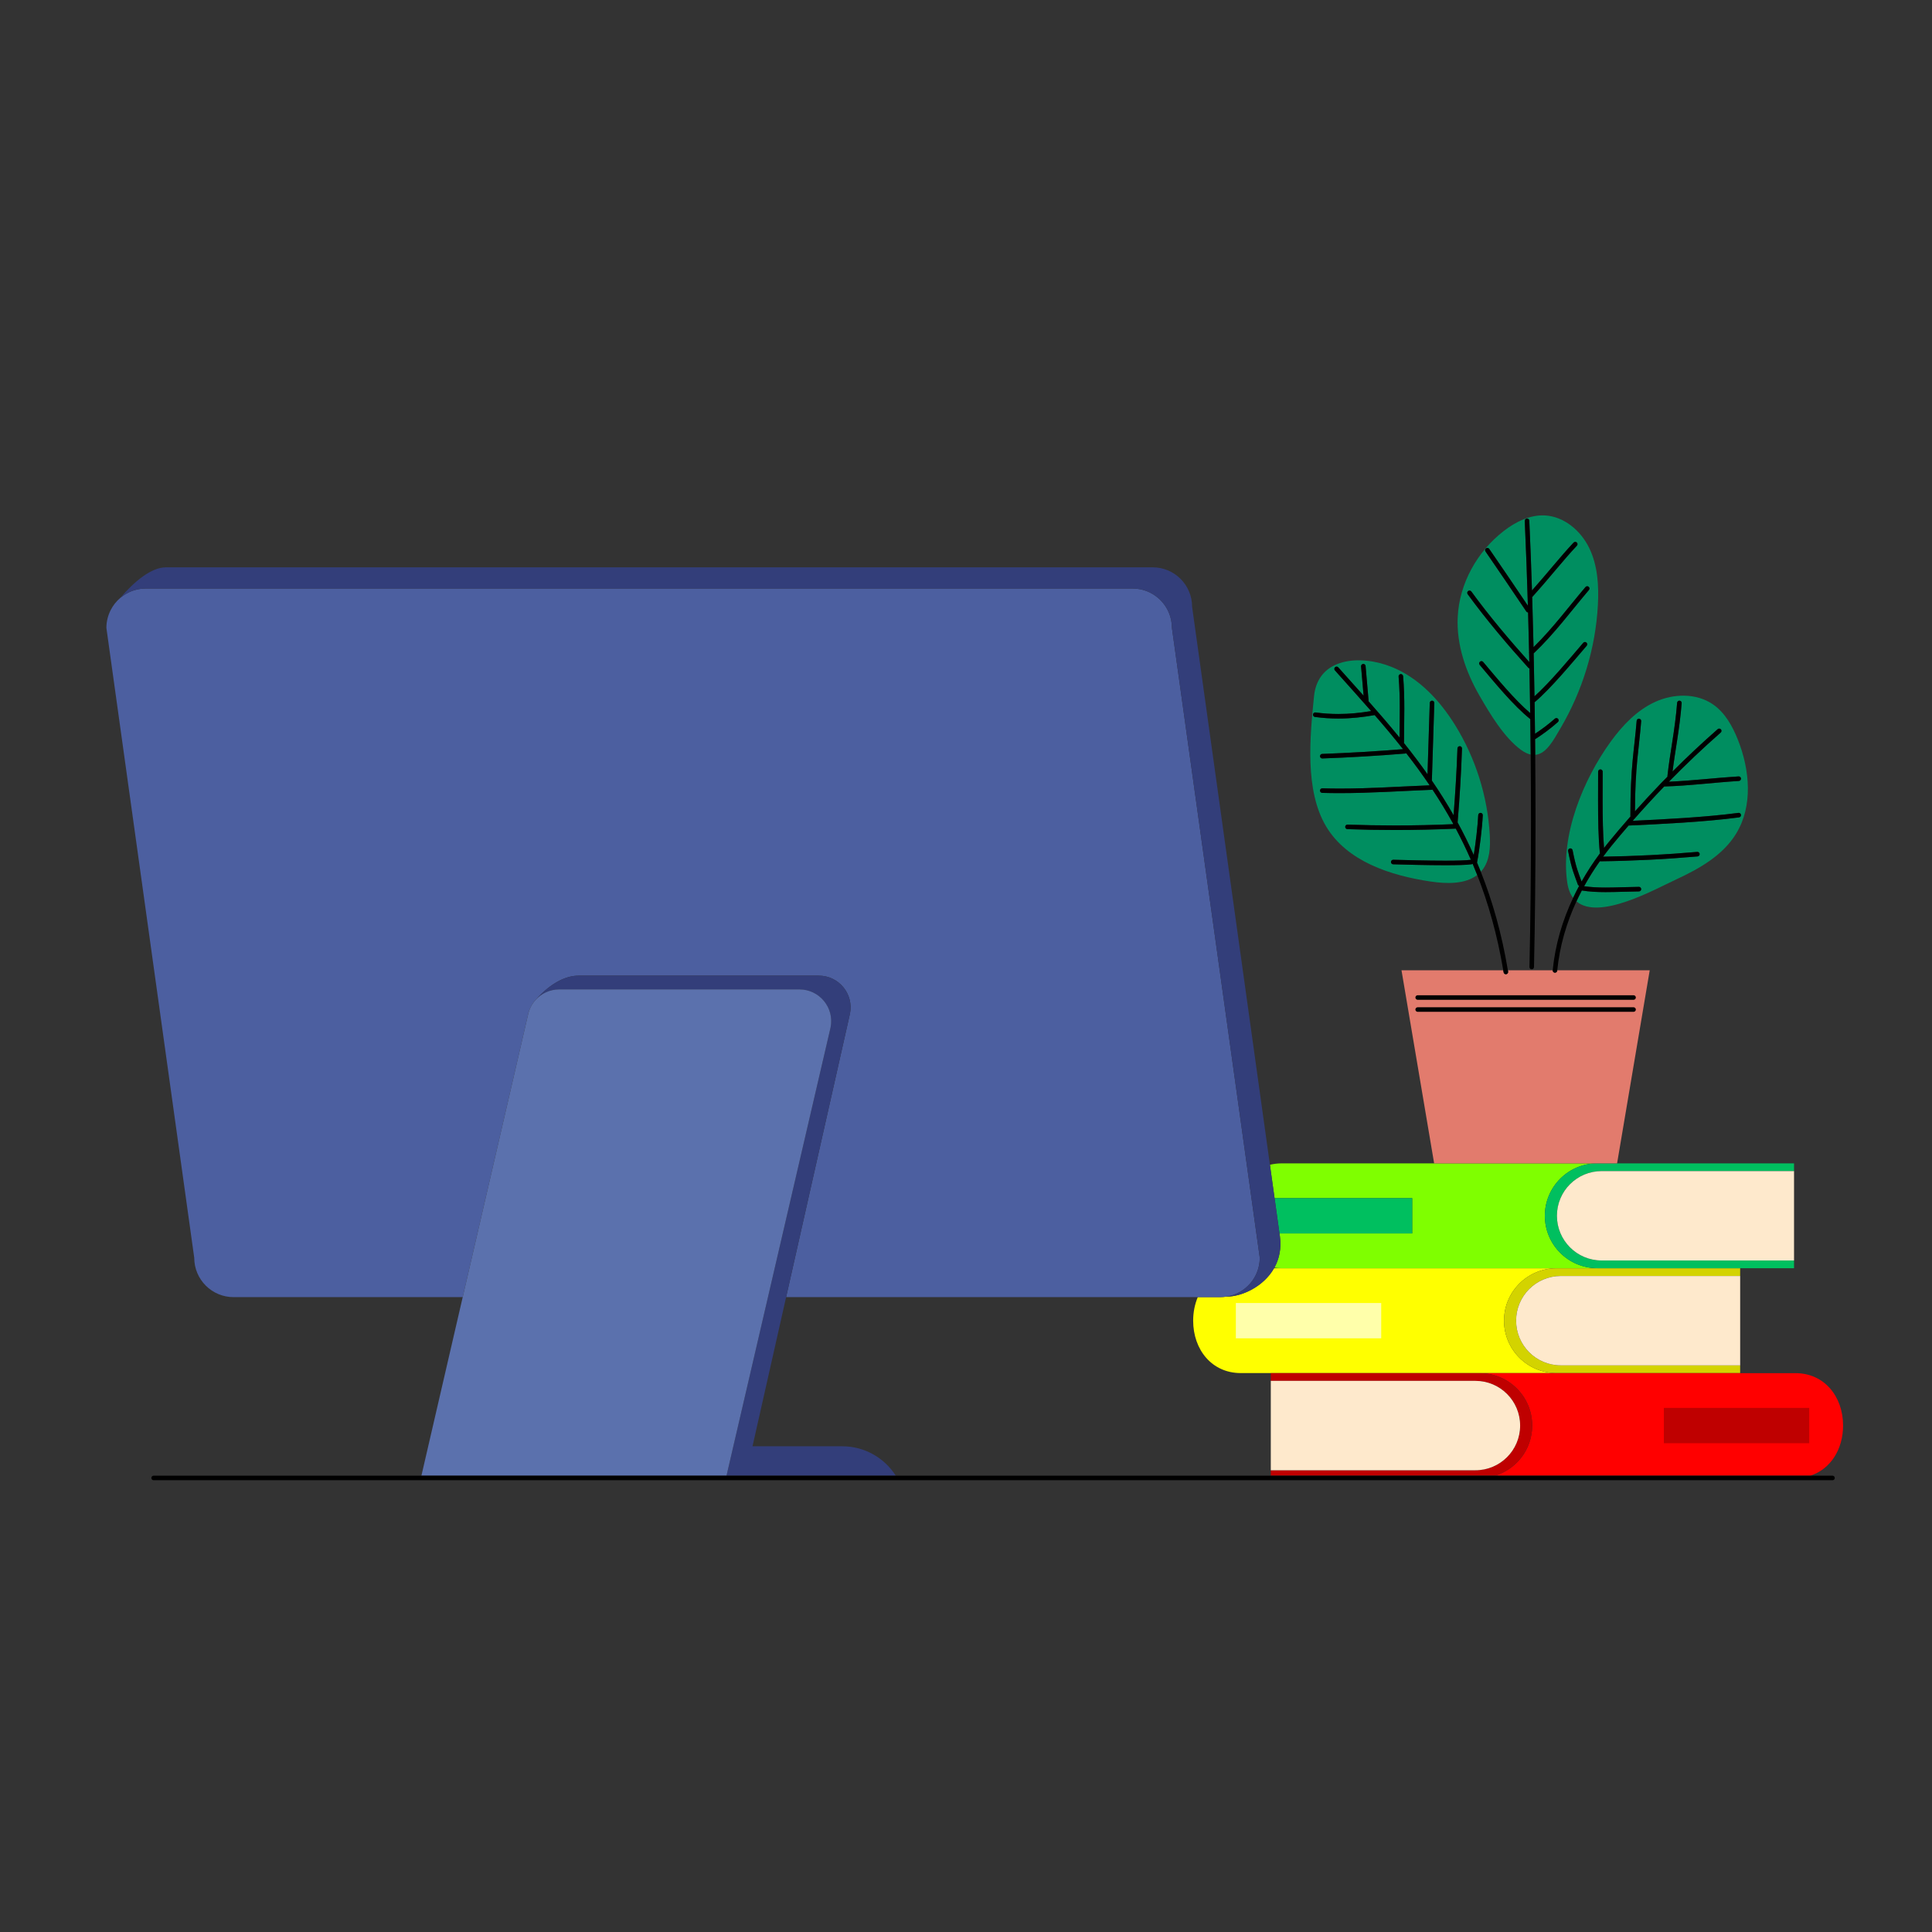 <?xml version="1.0"?>
<svg width="2122" height="2122" xmlns="http://www.w3.org/2000/svg" xmlns:svg="http://www.w3.org/2000/svg" enable-background="new 0 0 2122 2122" version="1.1" xml:space="preserve">
 <rect width="100%" height="100%" fill="#333333" stroke="none"/>
 <g class="layer">
  <title>Layer 1</title>
  <g id="svg_1">
   <path d="m1651.93,1450.55l0,0c0,-31.79 25.78,-57.56 57.57,-57.56l-310.14,0c-11.71,20.48 -35.6,31.14 -51.92,31.14l-0.3,-0.01c-2.2,0.35 -4.44,0.58 -6.74,0.58l-24.82,0c-3.28,7.78 -5.08,16.54 -5.08,25.85l0,0c0,31.79 20.48,57.56 52.27,57.56l346.73,0c-31.79,0 -57.57,-25.77 -57.57,-57.56z" fill="#ffff00" id="svg_2" transform="matrix(1 0 0 1 0 0)"/>
   <path d="m1651.93,1450.55l0,0c0,31.79 25.78,57.56 57.57,57.56l201.79,0l0,-8.47l-196.98,0c-27.12,0 -49.1,-21.98 -49.1,-49.09l0,0c0,-27.11 21.98,-49.09 49.1,-49.09l196.98,0l0,-8.47l-201.79,0c-31.79,0 -57.57,25.77 -57.57,57.56z" fill="#d3d300" id="svg_3" transform="matrix(1 0 0 1 0 0)"/>
   <path d="m1665.21,1450.55l0,0c0,27.11 21.98,49.09 49.1,49.09l196.99,0l0,-98.18l-196.99,0c-27.12,0 -49.1,21.98 -49.1,49.09z" fill="#FEE9CC" id="svg_4"/>
   <rect fill="#ffffaa" height="38.78" id="svg_5" width="159.65" x="1357.4" y="1431.16"/>
   <path d="m1696.77,1335.34c0,-31.79 25.77,-57.56 57.57,-57.56l-78.69,0l-100.47,0l-167.57,0c-4.51,0 -8.77,0.57 -12.8,1.55l5.11,36.62l151.17,0l0,38.78l-145.76,0l0.48,3.47c1.76,13.34 -0.88,24.71 -6.06,34.09c2.55,0.36 5.14,0.62 7.86,0.62l346.73,0c-31.79,0 -57.57,-25.77 -57.57,-57.57z" fill="#7fff00" id="svg_6" transform="matrix(1 0 0 1 0 0)"/>
   <path d="m1696.77,1335.34c0,31.8 25.77,57.57 57.57,57.57l216.13,0l0,-8.47l-211.33,0c-27.11,0 -49.09,-21.98 -49.09,-49.1c0,-27.11 21.98,-49.09 49.09,-49.09l211.33,0l0,-8.47l-194.35,0l-21.78,0c-31.79,0 -57.57,25.77 -57.57,57.56z" fill="#00bf5f" id="svg_7" transform="matrix(1 0 0 1 0 0)"/>
   <path d="m1710.05,1335.34c0,27.12 21.98,49.1 49.1,49.1l211.32,0l0,-98.19l-211.32,0c-27.12,0 -49.1,21.98 -49.1,49.09z" fill="#FEE9CC" id="svg_8" transform="matrix(1 0 0 1 0 0)"/>
   <polygon fill="#00bf5f" id="svg_9" points="1551.095,1315.953 1399.92,1315.953 1405.329,1354.735 1551.095,1354.735  " transform="matrix(1 0 0 1 0 0)"/>
   <path d="m1972.06,1508.19l-346.73,0c31.79,0 57.57,25.77 57.57,57.57c0,25.96 -17.2,47.89 -40.81,55.07l346.25,0c22.32,-7.18 35.99,-29.11 35.99,-55.07c0,-31.8 -20.48,-57.57 -52.27,-57.57z" fill="#ff0000" id="svg_10" transform="matrix(1 0 0 1 0 0)"/>
   <path d="m1682.9,1565.76c0,-31.8 -25.78,-57.57 -57.57,-57.57l-229.56,0l0,8.47l224.75,0c27.12,0 49.1,21.98 49.1,49.1c0,27.11 -21.98,49.09 -49.1,49.09l-224.75,0l0,5.97l246.32,0c23.61,-7.17 40.81,-29.1 40.81,-55.06z" fill="#bf0000" id="svg_11" transform="matrix(1 0 0 1 0 0)"/>
   <path d="m1669.62,1565.76c0,-27.12 -21.98,-49.1 -49.1,-49.1l-224.75,0l0,98.19l224.75,0c27.12,0 49.1,-21.98 49.1,-49.09z" fill="#FEE9CC" id="svg_12"/>
   <rect fill="#bf0000" height="38.78" id="svg_13" transform="matrix(1 0 0 1 0 0)" width="159.65" x="1827.49" y="1546.36"/>
   <path d="m588.24,1098.26l0.01,-0.04c17.96,-20.09 34.68,-26.62 47.17,-26.62l263.93,0c22.03,0 38.54,20.15 34.22,41.75l-70.14,311.35l452.15,0l24.82,0c2.3,0 4.54,-0.23 6.74,-0.58c10.13,-1.59 19.08,-6.7 25.59,-14.02c0.17,-0.19 0.35,-0.37 0.52,-0.57c0.58,-0.67 1.12,-1.38 1.66,-2.09c0.27,-0.36 0.54,-0.71 0.8,-1.08c0.46,-0.64 0.89,-1.3 1.31,-1.97c0.29,-0.48 0.59,-0.95 0.87,-1.44c0.36,-0.62 0.7,-1.25 1.02,-1.89c0.29,-0.57 0.57,-1.15 0.84,-1.74c0.27,-0.6 0.54,-1.22 0.79,-1.84c0.26,-0.65 0.5,-1.32 0.73,-1.99c0.2,-0.59 0.41,-1.18 0.59,-1.78c0.07,-0.24 0.12,-0.48 0.18,-0.72c0.15,-0.52 0.28,-1.03 0.4,-1.55c0.13,-0.56 0.28,-1.11 0.39,-1.68c0.17,-0.88 0.29,-1.78 0.41,-2.68c0.06,-0.47 0.15,-0.93 0.2,-1.41c0.13,-1.39 0.21,-2.8 0.21,-4.22l-96.49,-691.81c0,-5.97 -1.21,-11.66 -3.39,-16.84c-1.1,-2.59 -2.44,-5.04 -3.99,-7.35c-0.78,-1.15 -1.61,-2.26 -2.49,-3.33c-6.17,-7.47 -14.81,-12.84 -24.66,-14.86c-2.82,-0.57 -5.73,-0.88 -8.72,-0.88l-1083.8,0c-1.42,0 -2.82,0.08 -4.2,0.22c-0.52,0.05 -1.03,0.14 -1.54,0.21c-0.84,0.11 -1.69,0.22 -2.52,0.38c-0.63,0.13 -1.26,0.29 -1.88,0.44c-0.67,0.16 -1.35,0.32 -2.01,0.52c-0.7,0.2 -1.39,0.44 -2.08,0.68c-0.54,0.19 -1.08,0.38 -1.61,0.59c-0.75,0.3 -1.49,0.62 -2.22,0.95c-0.43,0.2 -0.85,0.41 -1.27,0.62c-0.79,0.39 -1.57,0.8 -2.32,1.24c-0.32,0.19 -0.63,0.38 -0.94,0.57c-0.82,0.51 -1.63,1.03 -2.41,1.59c-0.2,0.13 -0.38,0.28 -0.57,0.42c-0.87,0.63 -1.72,1.29 -2.54,1.99c-4.26,3.65 -7.8,8.12 -10.38,13.17l-0.05,0.1l0,0c-2.99,5.88 -4.71,12.52 -4.71,19.57l96.48,691.81c0,23.89 19.36,43.25 43.25,43.25l251.62,0l71.7,-309.95c1.26,-6.34 4.24,-11.95 8.33,-16.49z" fill="#4C5FA0" id="svg_14"/>
   <path d="m135.1,654.38c0.79,-0.55 1.6,-1.07 2.42,-1.58c0.31,-0.19 0.62,-0.38 0.93,-0.57c0.76,-0.44 1.54,-0.85 2.33,-1.24c0.42,-0.22 0.84,-0.42 1.27,-0.62c0.73,-0.34 1.47,-0.65 2.22,-0.95c0.53,-0.21 1.07,-0.4 1.61,-0.59c0.69,-0.24 1.38,-0.48 2.08,-0.69c0.66,-0.19 1.34,-0.35 2.01,-0.51c0.63,-0.15 1.25,-0.31 1.88,-0.44c0.83,-0.16 1.68,-0.27 2.52,-0.38c0.52,-0.07 1.02,-0.17 1.54,-0.21c1.38,-0.14 2.78,-0.22 4.2,-0.22l1083.8,0c2.99,0 5.9,0.31 8.72,0.88c9.85,2.02 18.49,7.39 24.66,14.86c0.88,1.07 1.71,2.18 2.49,3.33c1.55,2.3 2.89,4.76 3.98,7.35c2.19,5.18 3.4,10.86 3.4,16.84l96.49,691.81c0,1.42 -0.08,2.83 -0.22,4.22c-0.04,0.47 -0.13,0.94 -0.19,1.41c-0.12,0.9 -0.24,1.8 -0.41,2.68c-0.11,0.57 -0.26,1.12 -0.39,1.67c-0.12,0.52 -0.22,1.05 -0.36,1.56c-0.07,0.24 -0.15,0.48 -0.22,0.72c-0.18,0.6 -0.39,1.19 -0.59,1.78c-0.23,0.67 -0.47,1.34 -0.73,1.99c-0.25,0.62 -0.52,1.23 -0.79,1.84c-0.27,0.59 -0.55,1.16 -0.84,1.74c-0.33,0.64 -0.67,1.27 -1.02,1.89c-0.28,0.49 -0.58,0.96 -0.88,1.43c-0.42,0.67 -0.84,1.34 -1.3,1.98c-0.26,0.37 -0.53,0.72 -0.8,1.07c-0.54,0.71 -1.08,1.43 -1.66,2.1c-0.17,0.2 -0.35,0.38 -0.52,0.57c-6.51,7.32 -15.46,12.43 -25.59,14.02l0,0l0.3,0.01c16.31,0 40.21,-10.67 51.91,-31.15c0.14,-0.23 0.27,-0.46 0.4,-0.69c5.18,-9.38 7.82,-20.76 6.06,-34.09l-0.48,-3.47l-5.41,-38.78l-5.11,-36.62l-85.48,-612.94c0,-23.89 -19.37,-43.25 -43.26,-43.25l-1083.8,0c-16.03,0 -34.59,15.28 -50.27,33.66l0,0c0.82,-0.7 1.67,-1.36 2.54,-2c0.19,-0.13 0.37,-0.28 0.56,-0.42z" fill="#333E7A" id="svg_15"/>
   <path d="m899.35,1071.6l-263.93,0c-12.49,0 -29.21,6.53 -47.17,26.62l-0.01,0.04c6.44,-7.13 15.72,-11.56 25.89,-11.56l263.93,0c22.02,0 38.54,20.15 34.22,41.75l-114.32,492.37l185.91,0c-12.38,-19.39 -34.01,-32.3 -58.73,-32.3l-98.62,0l36.9,-163.82l70.15,-311.35c4.32,-21.6 -12.19,-41.75 -34.22,-41.75z" fill="#333E7A" id="svg_16"/>
   <path d="m797.96,1620.82l114.32,-492.37c4.32,-21.6 -12.2,-41.75 -34.22,-41.75l-263.93,0c-10.18,0 -19.45,4.43 -25.89,11.57c-4.09,4.53 -7.07,10.15 -8.33,16.48l-71.7,309.95l-45.36,196.13l335.11,0l0,-0.01z" fill="#5B71AD" id="svg_17"/>
   <path d="m1710.42,1065.68c-0.01,0.15 -0.03,0.28 -0.05,0.42c-0.13,1.37 -1.35,2.38 -2.73,2.24c-1.34,-0.13 -2.32,-1.32 -2.23,-2.66l-49.25,0c0.08,0.49 0.18,0.97 0.26,1.46c0.22,1.36 -0.7,2.64 -2.06,2.86c-1.36,0.23 -2.64,-0.69 -2.86,-2.05c-0.13,-0.77 -0.28,-1.5 -0.41,-2.26l-111.76,0l35.85,212.09l100.47,0l78.69,0l21.78,0l35.85,-212.09l-101.55,0l0,-0.01z" fill="#E27B6D" id="svg_18"/>
   <path d="m1557.09,1098.11l237.13,0c1.37,0 2.49,-1.11 2.49,-2.49c0,-1.38 -1.12,-2.5 -2.49,-2.5l-237.13,0c-1.38,0 -2.49,1.12 -2.49,2.5c0,1.38 1.11,2.49 2.49,2.49z" id="svg_19"/>
   <path d="m1796.71,1108.83c0,-1.38 -1.12,-2.5 -2.49,-2.5l-237.13,0c-1.38,0 -2.49,1.12 -2.49,2.5c0,1.37 1.11,2.49 2.49,2.49l237.13,0c1.37,0 2.49,-1.12 2.49,-2.49z" id="svg_20"/>
   <path d="m1616.25,949.26c-5.58,0.8 -16.22,1.04 -28.66,1.05c-19.89,0 -44.12,-0.67 -57.41,-1.02l0,0c-1.37,-0.04 -2.46,-1.18 -2.42,-2.56c0.03,-1.38 1.18,-2.47 2.56,-2.43c13.28,0.35 37.49,1.02 57.27,1.02c12.31,0 23.01,-0.27 27.94,-0.99c-5.2,-11.92 -10.75,-23.32 -16.6,-34.27c-0.09,0.01 -0.17,0.06 -0.26,0.06c-22.08,1 -44.18,1.5 -66.29,1.5c-17.5,0 -35,-0.31 -52.48,-0.94l0,0c-1.38,-0.05 -2.46,-1.21 -2.41,-2.58c0.05,-1.38 1.21,-2.45 2.58,-2.41c17.43,0.63 34.87,0.94 52.31,0.94c21.25,0 42.5,-0.49 63.73,-1.41c-0.1,-0.23 -0.14,-0.47 -0.17,-0.73c-7.14,-12.97 -14.69,-25.31 -22.54,-37.17c-0.15,0.03 -0.28,0.1 -0.44,0.1c-34.49,1.35 -67.19,3.69 -101.26,3.69c-6.44,0 -12.92,-0.08 -19.47,-0.27l0,0c-1.38,-0.04 -2.46,-1.19 -2.42,-2.57c0.04,-1.37 1.19,-2.46 2.57,-2.42c6.49,0.19 12.93,0.27 19.32,0.27c33,0 64.88,-2.21 98.53,-3.57c-8.31,-12.26 -16.93,-24.01 -25.78,-35.35c-0.34,0.23 -0.72,0.41 -1.16,0.44c-29.92,2.48 -60.9,4.32 -90.9,5.4l0,0c-1.38,0.05 -2.53,-1.03 -2.58,-2.4s1.02,-2.54 2.4,-2.59c29.3,-1.05 59.53,-2.84 88.78,-5.24c-10.18,-12.87 -20.61,-25.28 -31.15,-37.39c-13.22,2.33 -26.3,3.78 -39.86,3.78c-8.35,0 -16.88,-0.54 -25.73,-1.75l0,0.01c-1.37,-0.19 -2.33,-1.45 -2.14,-2.81c0.19,-1.37 1.44,-2.32 2.81,-2.14c8.63,1.18 16.93,1.7 25.06,1.7c12.19,0 24.02,-1.23 36,-3.21c-13.27,-15.16 -26.65,-29.92 -39.81,-44.69l0,0c-0.92,-1.03 -0.83,-2.61 0.2,-3.53c1.03,-0.91 2.61,-0.82 3.52,0.21c9.18,10.29 18.48,20.61 27.8,31.07c-0.93,-10.71 -1.86,-21.42 -2.78,-32.14l0,0c-0.12,-1.37 0.9,-2.58 2.27,-2.7c1.37,-0.12 2.58,0.9 2.7,2.27c1.08,12.53 2.17,25.06 3.25,37.59c0.03,0.35 -0.01,0.68 -0.11,0.99c11.46,12.96 22.91,26.2 34.12,39.96c0.08,-10.45 0.28,-20.88 0.28,-31.52c0,-11.45 -0.27,-23.16 -1.29,-35.44l0,0c-0.11,-1.37 0.91,-2.58 2.28,-2.69c1.37,-0.12 2.58,0.9 2.69,2.28c1.04,12.46 1.31,24.32 1.31,35.85c0,12.8 -0.33,25.21 -0.34,37.62c8.81,11.02 17.46,22.4 25.82,34.27c0.81,-25.58 1.69,-53.31 2.48,-78.42l0,0c0.05,-1.37 1.2,-2.46 2.57,-2.41c1.38,0.04 2.46,1.19 2.42,2.57c-0.87,27.32 -1.83,57.78 -2.7,85.16c8.3,12.13 16.28,24.77 23.85,38.06c1.95,-24.43 3.43,-48.9 4.27,-73.39l0,0c0.05,-1.37 1.2,-2.45 2.58,-2.4c1.38,0.04 2.45,1.2 2.41,2.57c-0.93,27.08 -2.55,54.14 -4.83,81.14c6.25,11.43 12.17,23.36 17.73,35.83c2.26,-13.74 4.37,-32.14 4.95,-43.94l0,0c0.06,-1.37 1.23,-2.43 2.61,-2.37c1.37,0.07 2.44,1.24 2.37,2.62c-0.71,14.37 -3.55,37.73 -6.31,51.85c0,0.03 -0.02,0.04 -0.03,0.07c1.41,3.32 2.81,6.67 4.16,10.07c0.55,-0.6 1.12,-1.18 1.64,-1.83c8.3,-10.47 8.97,-24.96 8.23,-38.29c-2.36,-42.61 -15.58,-84.58 -38.07,-120.85c-16.86,-27.18 -39.84,-51.84 -69.5,-63.83c-34.22,-13.84 -81.19,-10.79 -85.48,32.12c-4.44,44.41 -10.38,103.56 13.38,143.14c22.98,38.29 70.44,53.79 114.61,60.35c17.49,2.6 37.89,3.17 51.25,-7.16c-1.64,-4.18 -3.32,-8.3 -5.05,-12.36c-0.33,0.28 -0.72,0.5 -1.18,0.56z" fill="#008E60" id="svg_21"/>
   <path d="m1670.61,823.62c3.86,2.83 7.37,4.42 10.6,5.13c-0.11,-12.98 -0.25,-25.97 -0.43,-38.93c-18.59,-14.84 -39.26,-40.2 -55.57,-59.56l0,0c-0.89,-1.06 -0.76,-2.63 0.3,-3.52c1.05,-0.88 2.63,-0.75 3.51,0.3c15.35,18.25 34.54,41.59 51.67,56.16c-0.23,-16.44 -0.51,-32.83 -0.83,-49.09c-0.48,-0.11 -0.93,-0.32 -1.28,-0.71c-22.28,-24.66 -46.09,-52.64 -66.57,-80.78l0,0c-0.81,-1.11 -0.57,-2.68 0.55,-3.49c1.11,-0.81 2.67,-0.56 3.48,0.55c19.55,26.86 42.22,53.63 63.67,77.51c-0.07,-3.23 -0.14,-6.46 -0.21,-9.68c-0.15,-0.44 -0.13,-0.9 -0.03,-1.35c-0.33,-14.62 -0.7,-29.13 -1.1,-43.46c-0.76,-0.04 -1.49,-0.38 -1.95,-1.05c-17.82,-26.42 -29.18,-43.2 -44.83,-65.94l0,0c-0.78,-1.13 -0.5,-2.69 0.64,-3.47c1.13,-0.78 2.69,-0.49 3.47,0.64c14.92,21.68 26.02,38.06 42.45,62.4c-0.95,-32.17 -2.1,-63.43 -3.44,-93.12l0,0c-0.07,-1.37 1,-2.54 2.38,-2.6c1.37,-0.06 2.54,1 2.6,2.38c1.12,24.58 2.1,50.24 2.94,76.6c18.23,-20.51 30.7,-36.64 45.7,-52.6c0.94,-1 2.52,-1.05 3.53,-0.1c1,0.94 1.05,2.52 0.1,3.52c-15.71,16.71 -28.76,33.84 -49.11,56.42c0.56,18.07 1.06,36.43 1.49,55.02c21.24,-20.77 38.6,-44.4 57.07,-66.04c0.9,-1.05 2.47,-1.17 3.52,-0.28c1.05,0.9 1.17,2.47 0.28,3.52c-19.25,22.53 -37.52,47.7 -60.72,69.63c0.35,15.61 0.65,31.34 0.91,47.16c17.07,-15.28 39.59,-42.51 53.54,-58.77c0.9,-1.05 2.47,-1.17 3.52,-0.27c1.04,0.9 1.16,2.47 0.26,3.52c-14.82,17.24 -39.21,46.89 -57.21,62.02c0.17,11.52 0.33,23.06 0.46,34.62c7.63,-5.04 14.96,-10.54 21.82,-16.59c1.03,-0.91 2.61,-0.82 3.52,0.22c0.91,1.03 0.82,2.61 -0.22,3.52c-7.73,6.82 -15.99,13.05 -24.67,18.61l0,0c-0.12,0.08 -0.26,0.1 -0.38,0.15c0.06,5.76 0.11,11.51 0.16,17.27c12.3,-1.03 20.18,-16.35 27.91,-29.51c24.03,-40.89 38.35,-87.54 40.91,-134.93c1.15,-21.3 -0.16,-43.39 -9.43,-62.6c-9.26,-19.21 -27.87,-35.03 -49.18,-35.95c-16.31,-0.7 -31.87,7.15 -44.79,17.13c-29.23,22.56 -48.85,57.79 -50.56,94.67c-1.4,30.13 8.77,59.9 23.85,86.02c11.45,19.84 26.93,45.97 45.7,59.7z" fill="#008E60" id="svg_22"/>
   <path d="m1908.77,812.4c-5.92,-14.87 -14.08,-29.57 -27.24,-38.68c-18.17,-12.59 -43.21,-12.06 -63.34,-2.92c-20.13,9.14 -35.98,25.73 -48.97,43.62c-30.1,41.44 -55.57,102.71 -47.82,155.03c1.06,7.11 3.27,12.6 6.39,16.73c2.11,-4.47 4.32,-8.9 6.68,-13.25c-0.67,-0.25 -1.24,-0.75 -1.5,-1.48c-3.9,-11.03 -6.6,-16.09 -10.62,-36.68l0,0c-0.27,-1.35 0.61,-2.66 1.96,-2.92c1.36,-0.27 2.67,0.61 2.93,1.97c3.81,19.39 6.19,24.16 9.87,34.38c6.04,-10.67 12.79,-20.98 20.15,-30.89c0,-0.02 -0.02,-0.03 -0.02,-0.05c-1.73,-17.14 -2.01,-37.02 -2.01,-57.89c0,-10.44 0.07,-21.12 0.07,-31.83l0,0c0,-1.37 1.12,-2.49 2.5,-2.49c1.37,0 2.49,1.12 2.49,2.49c0,10.73 -0.07,21.42 -0.07,31.83c0,18.68 0.29,36.37 1.56,51.98c1.5,-1.93 3.01,-3.86 4.55,-5.75c7.99,-9.79 16.2,-19.42 24.55,-28.93c-0.07,-0.24 -0.15,-0.49 -0.15,-0.75c0,-54.87 4.28,-71.6 6.88,-104.24l0,0c0.11,-1.38 1.31,-2.4 2.69,-2.29c1.37,0.11 2.4,1.31 2.29,2.68c-2.57,32.05 -6.6,48.34 -6.85,99.06c9.5,-10.66 19.21,-21.14 29.14,-31.41c0.04,-0.04 0.07,-0.07 0.1,-0.1c2.15,-2.22 4.33,-4.4 6.5,-6.6c-0.04,-0.22 -0.09,-0.44 -0.07,-0.68c2.8,-25.69 8.27,-50 10.66,-80.47l0,0c0.11,-1.38 1.31,-2.4 2.68,-2.29c1.38,0.1 2.4,1.31 2.3,2.68c-2.26,28.62 -7.13,51.72 -10.01,75.11c16.04,-16.05 32.57,-31.59 49.6,-46.51l0,0c1.04,-0.91 2.61,-0.81 3.52,0.23c0.91,1.03 0.81,2.61 -0.23,3.52c-19.64,17.21 -38.62,35.26 -56.93,53.97c25.37,-1.04 51,-4.23 76.56,-5.81c1.37,-0.08 2.55,0.97 2.64,2.34c0.08,1.38 -0.96,2.56 -2.34,2.64c-27.09,1.67 -54.58,5.3 -82.02,6.08c-11.85,12.27 -23.35,24.87 -34.58,37.7c34.14,-1.58 79.75,-3.88 116.12,-8.7c1.37,-0.19 2.62,0.77 2.8,2.14c0.18,1.36 -0.78,2.62 -2.14,2.8c-38.41,5.09 -86.71,7.37 -121.3,8.96c-6.27,7.27 -12.48,14.59 -18.54,22.02c-3.25,3.99 -6.37,8.06 -9.42,12.18c34.49,-0.5 68.96,-2.23 103.32,-5.25c1.37,-0.12 2.58,0.9 2.7,2.27c0.12,1.37 -0.89,2.58 -2.26,2.7c-35.49,3.11 -71.09,4.89 -106.71,5.34l0,0c-0.22,0 -0.42,-0.07 -0.63,-0.12c-6.28,8.88 -12.06,18.06 -17.27,27.52c7.42,1.08 15.19,1.46 23.48,1.46c11.22,0 23.35,-0.62 36.66,-0.77c1.38,-0.01 2.51,1.09 2.52,2.47c0.02,1.38 -1.09,2.51 -2.47,2.52c-13.19,0.15 -25.31,0.77 -36.71,0.77c-9.08,0 -17.69,-0.42 -26.01,-1.78c-2.07,3.94 -4.04,7.93 -5.9,11.96c24.88,21.28 86.08,-13.23 110.19,-24.41c25.25,-11.72 50.76,-26.32 65.25,-50.09c18.57,-30.44 15.01,-69.99 1.83,-103.12z" fill="#008E60" id="svg_23"/>
   <path d="m1654.36,1070c1.36,-0.22 2.28,-1.5 2.06,-2.86c-0.08,-0.49 -0.18,-0.97 -0.26,-1.46c-6.75,-40.48 -16.99,-76.19 -29.74,-108.26c-1.35,-3.41 -2.74,-6.76 -4.15,-10.08c0.01,-0.02 0.02,-0.04 0.03,-0.07c2.76,-14.12 5.6,-37.48 6.31,-51.85c0.06,-1.38 -1,-2.55 -2.37,-2.62c-1.38,-0.06 -2.55,1 -2.62,2.37l0,0c-0.57,11.8 -2.68,30.2 -4.94,43.95c-5.56,-12.48 -11.49,-24.41 -17.73,-35.84c2.27,-27 3.89,-54.06 4.82,-81.13c0.05,-1.38 -1.03,-2.54 -2.41,-2.58c-1.37,-0.05 -2.53,1.03 -2.57,2.4l0,0c-0.84,24.49 -2.33,48.96 -4.27,73.39c-7.58,-13.28 -15.56,-25.93 -23.85,-38.06c0.86,-27.38 1.83,-57.84 2.69,-85.16c0.05,-1.38 -1.03,-2.53 -2.41,-2.57c-1.38,-0.04 -2.53,1.04 -2.57,2.41l0,0c-0.8,25.11 -1.67,52.84 -2.48,78.42c-8.37,-11.87 -17.01,-23.25 -25.83,-34.27c0.02,-12.41 0.35,-24.82 0.35,-37.62c0,-11.53 -0.28,-23.38 -1.31,-35.85c-0.12,-1.37 -1.32,-2.39 -2.69,-2.28c-1.38,0.11 -2.4,1.32 -2.28,2.69l0,0c1.02,12.28 1.29,23.99 1.29,35.44c0,10.65 -0.2,21.07 -0.29,31.52c-11.21,-13.76 -22.65,-27 -34.12,-39.96c0.11,-0.31 0.15,-0.64 0.12,-0.99c-1.09,-12.53 -2.17,-25.06 -3.26,-37.59c-0.11,-1.37 -1.32,-2.38 -2.7,-2.27c-1.37,0.12 -2.39,1.33 -2.27,2.71l0,0c0.93,10.71 1.86,21.42 2.79,32.14c-9.32,-10.47 -18.63,-20.78 -27.8,-31.08c-0.92,-1.03 -2.49,-1.12 -3.52,-0.21c-1.03,0.92 -1.12,2.5 -0.2,3.53l0,0c13.15,14.77 26.53,29.54 39.8,44.69c-11.98,1.98 -23.8,3.21 -35.99,3.21c-8.13,0 -16.43,-0.52 -25.07,-1.7c-1.36,-0.18 -2.62,0.77 -2.8,2.14c-0.19,1.36 0.77,2.62 2.13,2.81l0,0c8.86,1.2 17.39,1.74 25.74,1.74c13.56,0 26.63,-1.45 39.86,-3.78c10.53,12.11 20.97,24.52 31.15,37.4c-29.26,2.39 -59.49,4.18 -88.78,5.24c-1.38,0.04 -2.46,1.2 -2.41,2.58s1.21,2.45 2.59,2.4l0,0c30,-1.08 60.98,-2.92 90.9,-5.4c0.44,-0.03 0.82,-0.21 1.16,-0.44c8.84,11.34 17.47,23.09 25.77,35.35c-33.65,1.36 -65.53,3.57 -98.53,3.57c-6.39,0 -12.82,-0.08 -19.32,-0.27c-1.38,-0.04 -2.52,1.05 -2.56,2.42c-0.04,1.38 1.04,2.53 2.42,2.57l0,0c6.55,0.19 13.03,0.27 19.46,0.27c34.08,0 66.78,-2.34 101.27,-3.68c0.15,-0.01 0.29,-0.08 0.43,-0.11c7.86,11.86 15.41,24.2 22.55,37.18c0.02,0.25 0.07,0.49 0.16,0.72c-21.23,0.92 -42.47,1.41 -63.72,1.41c-17.44,0 -34.88,-0.31 -52.31,-0.93c-1.38,-0.05 -2.53,1.02 -2.58,2.4c-0.05,1.38 1.03,2.53 2.4,2.58l0,0c17.49,0.63 34.99,0.94 52.49,0.94c22.1,0 44.2,-0.5 66.29,-1.5c0.09,0 0.17,-0.05 0.26,-0.06c5.84,10.95 11.39,22.35 16.6,34.27c-4.93,0.72 -15.63,1 -27.94,0.99c-19.79,0 -44,-0.67 -57.28,-1.02c-1.37,-0.03 -2.52,1.05 -2.56,2.43c-0.03,1.38 1.05,2.52 2.43,2.56l0,0c13.28,0.35 37.52,1.02 57.41,1.02c12.44,-0.01 23.08,-0.25 28.66,-1.05c0.46,-0.06 0.84,-0.28 1.18,-0.55c1.73,4.05 3.41,8.18 5.05,12.36c12.2,31.07 22.03,65.58 28.61,104.62c0.13,0.76 0.27,1.49 0.4,2.26c0.22,1.36 1.5,2.28 2.86,2.05z" id="svg_24"/>
   <path d="m1707.64,1068.34c1.38,0.14 2.6,-0.87 2.73,-2.24c0.02,-0.14 0.04,-0.28 0.05,-0.42c2.67,-26.56 10.07,-51.89 21.08,-75.66c1.87,-4.03 3.83,-8.02 5.9,-11.96c8.33,1.36 16.94,1.78 26.01,1.78c11.4,0 23.53,-0.62 36.72,-0.77c1.38,-0.01 2.48,-1.14 2.46,-2.52c-0.01,-1.38 -1.14,-2.48 -2.52,-2.47c-13.31,0.15 -25.44,0.77 -36.66,0.77c-8.29,0 -16.06,-0.38 -23.48,-1.47c5.21,-9.45 10.99,-18.63 17.28,-27.51c0.2,0.05 0.4,0.12 0.62,0.12l0,0c35.62,-0.45 71.22,-2.23 106.71,-5.34c1.37,-0.12 2.39,-1.33 2.27,-2.7c-0.12,-1.37 -1.33,-2.39 -2.71,-2.27c-34.36,3.01 -68.83,4.75 -103.31,5.25c3.04,-4.12 6.16,-8.19 9.41,-12.18c6.06,-7.43 12.27,-14.75 18.55,-22.02c34.58,-1.59 82.88,-3.87 121.29,-8.96c1.37,-0.18 2.33,-1.43 2.14,-2.8c-0.18,-1.37 -1.43,-2.33 -2.8,-2.15c-36.37,4.83 -81.97,7.13 -116.11,8.71c11.22,-12.83 22.73,-25.43 34.57,-37.7c27.44,-0.78 54.93,-4.41 82.03,-6.08c1.37,-0.08 2.42,-1.26 2.33,-2.64c-0.08,-1.37 -1.27,-2.42 -2.64,-2.34c-25.55,1.58 -51.19,4.77 -76.55,5.81c18.31,-18.71 37.28,-36.76 56.92,-53.97c1.04,-0.91 1.14,-2.49 0.23,-3.52c-0.9,-1.04 -2.48,-1.14 -3.52,-0.23l0,0c-17.02,14.92 -33.56,30.46 -49.6,46.51c2.89,-23.39 7.75,-46.49 10.01,-75.11c0.11,-1.37 -0.92,-2.57 -2.29,-2.68c-1.38,-0.11 -2.58,0.91 -2.68,2.29l0,0c-2.4,30.47 -7.87,54.78 -10.66,80.47c-0.03,0.24 0.02,0.46 0.06,0.68c-2.17,2.2 -4.35,4.38 -6.5,6.6c-0.03,0.03 -0.06,0.06 -0.09,0.1c-9.93,10.27 -19.65,20.75 -29.14,31.41c0.24,-50.72 4.28,-67.02 6.84,-99.06c0.11,-1.37 -0.92,-2.57 -2.29,-2.68c-1.37,-0.11 -2.57,0.91 -2.68,2.29l0,0c-2.61,32.64 -6.89,49.37 -6.89,104.24c0,0.26 0.08,0.51 0.16,0.75c-8.35,9.51 -16.56,19.14 -24.55,28.93c-1.55,1.89 -3.05,3.82 -4.55,5.75c-1.28,-15.61 -1.57,-33.3 -1.57,-51.98c0,-10.41 0.07,-21.1 0.07,-31.83c0,-1.37 -1.11,-2.49 -2.49,-2.49c-1.38,0 -2.5,1.12 -2.5,2.49l0,0c0,10.71 -0.07,21.39 -0.07,31.83c0,20.87 0.28,40.75 2.01,57.89c0.01,0.02 0.02,0.03 0.02,0.05c-7.36,9.91 -14.11,20.22 -20.15,30.89c-3.68,-10.22 -6.05,-14.99 -9.86,-34.38c-0.27,-1.36 -1.58,-2.24 -2.93,-1.97c-1.35,0.26 -2.24,1.57 -1.97,2.92l0,0c4.02,20.59 6.72,25.65 10.63,36.68c0.25,0.73 0.82,1.23 1.49,1.48c-2.35,4.35 -4.56,8.78 -6.67,13.25c-11.74,24.86 -19.63,51.45 -22.39,79.43c0,0.03 0.01,0.05 0.01,0.08c-0.1,1.34 0.88,2.52 2.22,2.65z" id="svg_25"/>
   <path d="m1686.42,811.68l0,0c8.69,-5.56 16.95,-11.79 24.68,-18.62c1.03,-0.91 1.13,-2.48 0.22,-3.52c-0.92,-1.03 -2.49,-1.13 -3.52,-0.22c-6.86,6.06 -14.19,11.56 -21.83,16.6c-0.13,-11.56 -0.28,-23.11 -0.46,-34.63c18,-15.13 42.4,-44.77 57.22,-62.02c0.9,-1.04 0.78,-2.62 -0.27,-3.51c-1.04,-0.9 -2.62,-0.78 -3.51,0.26c-13.96,16.27 -36.48,43.5 -53.55,58.77c-0.25,-15.81 -0.56,-31.55 -0.9,-47.15c23.2,-21.94 41.46,-47.1 60.71,-69.63c0.89,-1.05 0.77,-2.63 -0.28,-3.52c-1.04,-0.9 -2.62,-0.77 -3.51,0.28c-18.47,21.63 -35.84,45.27 -57.07,66.04c-0.43,-18.59 -0.93,-36.95 -1.49,-55.02c20.35,-22.58 33.39,-39.72 49.11,-56.42c0.94,-1.01 0.9,-2.58 -0.11,-3.53c-1,-0.94 -2.58,-0.89 -3.52,0.11c-15.01,15.95 -27.47,32.08 -45.71,52.59c-0.84,-26.36 -1.82,-52.01 -2.93,-76.6c-0.07,-1.37 -1.23,-2.44 -2.61,-2.38c-1.38,0.07 -2.44,1.23 -2.38,2.61l0,0c1.35,29.69 2.49,60.95 3.44,93.12c-16.43,-24.35 -27.52,-40.72 -42.45,-62.4c-0.78,-1.14 -2.33,-1.42 -3.47,-0.64c-1.13,0.78 -1.42,2.33 -0.64,3.47l0,0c15.65,22.73 27.02,39.51 44.84,65.93c0.45,0.68 1.19,1.02 1.94,1.06c0.41,14.33 0.78,28.83 1.11,43.46c-0.11,0.45 -0.12,0.91 0.02,1.35c0.08,3.22 0.15,6.44 0.21,9.67c-21.45,-23.87 -44.12,-50.65 -63.66,-77.5c-0.81,-1.12 -2.37,-1.36 -3.49,-0.55c-1.11,0.81 -1.36,2.37 -0.55,3.49l0,0c20.49,28.13 44.3,56.11 66.57,80.78c0.35,0.38 0.81,0.59 1.28,0.7c0.33,16.27 0.61,32.66 0.84,49.1c-17.14,-14.58 -36.32,-37.92 -51.67,-56.16c-0.89,-1.05 -2.46,-1.19 -3.52,-0.3c-1.05,0.89 -1.19,2.46 -0.3,3.51l0,0c16.31,19.36 36.98,44.73 55.58,59.56c0.17,12.97 0.31,25.95 0.43,38.93c0.21,24.64 0.33,49.25 0.33,73.57c0,55.68 -0.57,109.9 -1.69,159.77c-0.03,1.37 1.06,2.52 2.44,2.55c1.38,0.03 2.52,-1.06 2.55,-2.44c1.12,-49.92 1.69,-104.17 1.69,-159.88c0,-24.21 -0.12,-48.7 -0.33,-73.22c-0.05,-5.76 -0.1,-11.51 -0.17,-17.27c0.13,-0.06 0.26,-0.07 0.38,-0.15z" id="svg_26"/>
   <path d="m2012.72,1620.82l-24.38,0l-346.25,0l-246.32,0l-411.9,0l-185.91,0l-335.11,0l-294.12,0c-1.38,0 -2.49,1.12 -2.49,2.5c0,1.38 1.11,2.49 2.49,2.49l1843.99,0c1.38,0 2.49,-1.11 2.49,-2.49c0,-1.38 -1.11,-2.5 -2.49,-2.5z" id="svg_27"/>
  </g>
 </g>
</svg>